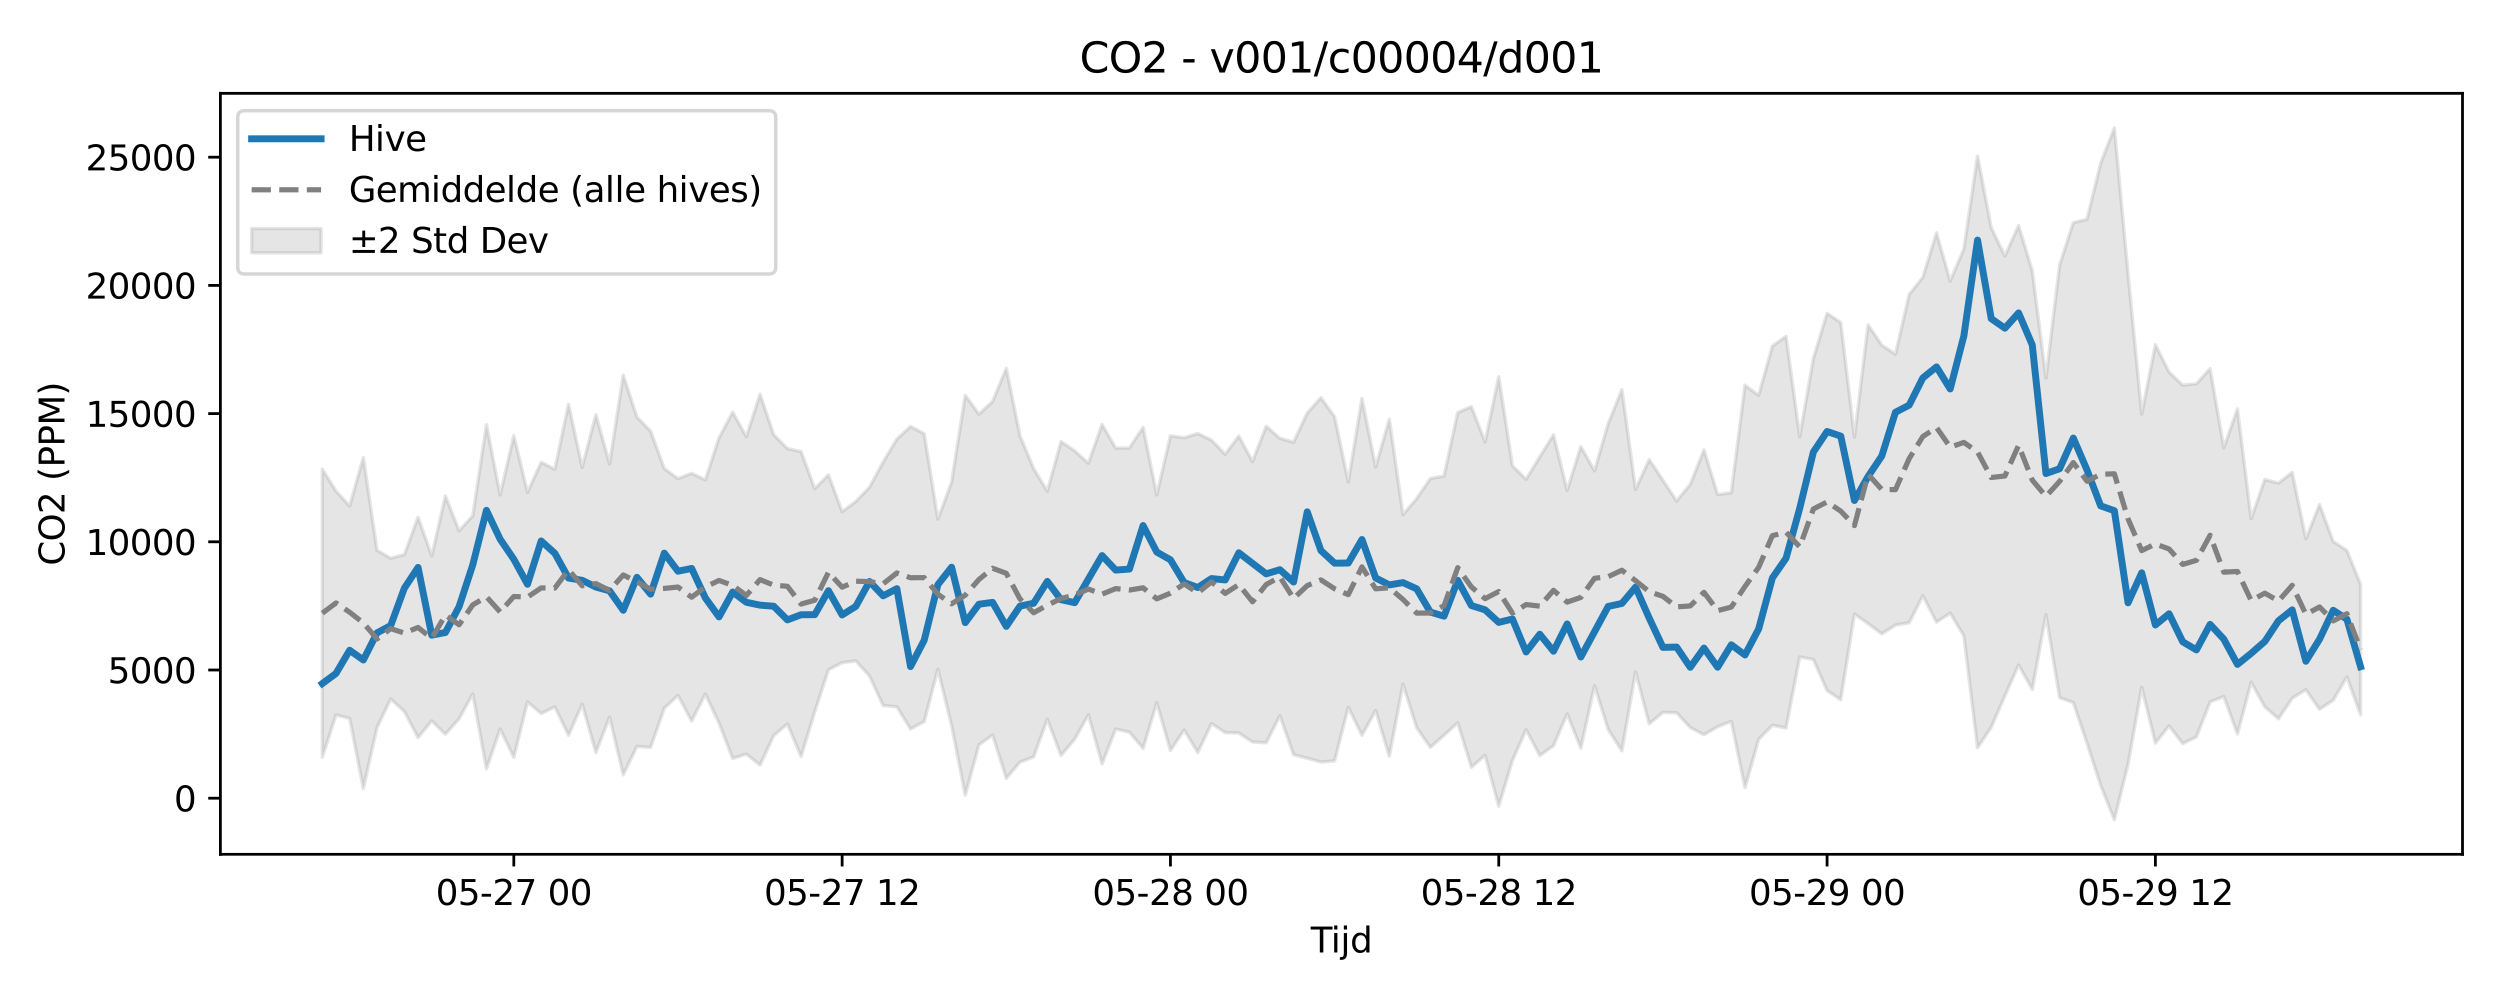 <?xml version="1.0" encoding="utf-8" standalone="no"?>
<!DOCTYPE svg PUBLIC "-//W3C//DTD SVG 1.1//EN"
  "http://www.w3.org/Graphics/SVG/1.1/DTD/svg11.dtd">
<svg xmlns:xlink="http://www.w3.org/1999/xlink" width="720pt" height="288pt" viewBox="0 0 720 288" xmlns="http://www.w3.org/2000/svg" version="1.1">
 <defs>
  <style type="text/css">*{stroke-linejoin: round; stroke-linecap: butt}</style>
 </defs>
 <g id="figure_1">
  <g id="patch_1">
   <path d="M 0 288 
L 720 288 
L 720 0 
L 0 0 
z
" style="fill: #ffffff"/>
  </g>
  <g id="axes_1">
   <g id="patch_2">
    <path d="M 63.47 246.04 
L 709.2 246.04 
L 709.2 26.88 
L 63.47 26.88 
z
" style="fill: #ffffff"/>
   </g>
   <g id="FillBetweenPolyCollection_1">
    <defs>
     <path id="m8af5fd85e2" d="M 92.821 -152.884 
L 92.821 -69.905 
L 96.761 -82.094 
L 100.701 -81.089 
L 104.641 -60.948 
L 108.58 -78.439 
L 112.52 -86.703 
L 116.46 -83.067 
L 120.4 -75.573 
L 124.34 -80.383 
L 128.279 -76.548 
L 132.219 -80.985 
L 136.159 -88.138 
L 140.099 -66.566 
L 144.039 -78.045 
L 147.978 -69.909 
L 151.918 -85.842 
L 155.858 -82.512 
L 159.798 -84.409 
L 163.737 -76.237 
L 167.677 -85.182 
L 171.617 -71.26 
L 175.557 -81.499 
L 179.497 -64.864 
L 183.436 -73.032 
L 187.376 -72.748 
L 191.316 -84.016 
L 195.256 -87.718 
L 199.195 -80.335 
L 203.135 -88.094 
L 207.075 -79.767 
L 211.015 -69.548 
L 214.955 -70.811 
L 218.894 -67.669 
L 222.834 -76.156 
L 226.774 -79.49 
L 230.714 -70.131 
L 234.653 -83.019 
L 238.593 -95.102 
L 242.533 -97.145 
L 246.473 -97.643 
L 250.413 -93.32 
L 254.352 -84.798 
L 258.292 -84.441 
L 262.232 -78.047 
L 266.172 -80.178 
L 270.111 -95.255 
L 274.051 -79.085 
L 277.991 -59.004 
L 281.931 -73.476 
L 285.871 -76.313 
L 289.81 -63.839 
L 293.75 -68.498 
L 297.69 -70.005 
L 301.63 -80.875 
L 305.57 -70.415 
L 309.509 -75.111 
L 313.449 -82.138 
L 317.389 -68.007 
L 321.329 -78.025 
L 325.268 -77.127 
L 329.208 -72.506 
L 333.148 -85.601 
L 337.088 -71.842 
L 341.028 -77.752 
L 344.967 -71.291 
L 348.907 -79.603 
L 352.847 -77.004 
L 356.787 -76.872 
L 360.726 -74.3 
L 364.666 -74.088 
L 368.606 -81.892 
L 372.546 -70.649 
L 376.486 -69.632 
L 380.425 -68.529 
L 384.365 -68.87 
L 388.305 -84.29 
L 392.245 -76.245 
L 396.184 -83.355 
L 400.124 -70.194 
L 404.064 -90.929 
L 408.004 -78.411 
L 411.944 -72.747 
L 415.883 -76.241 
L 419.823 -79.816 
L 423.763 -67.034 
L 427.703 -70.451 
L 431.642 -55.805 
L 435.582 -68.979 
L 439.522 -77.818 
L 443.462 -70.404 
L 447.402 -73.217 
L 451.341 -82.405 
L 455.281 -72.523 
L 459.221 -90.507 
L 463.161 -77.878 
L 467.1 -71.764 
L 471.04 -94.474 
L 474.98 -79.55 
L 478.92 -82.819 
L 482.86 -82.727 
L 486.799 -78.467 
L 490.739 -76.382 
L 494.679 -78.695 
L 498.619 -80.236 
L 502.559 -61.171 
L 506.498 -75.063 
L 510.438 -79.112 
L 514.378 -78.335 
L 518.318 -98.809 
L 522.257 -98.056 
L 526.197 -89.121 
L 530.137 -86.476 
L 534.077 -111.14 
L 538.017 -108.408 
L 541.956 -105.441 
L 545.896 -107.973 
L 549.836 -108.631 
L 553.776 -116.424 
L 557.715 -108.815 
L 561.655 -111.414 
L 565.595 -104.858 
L 569.535 -72.632 
L 573.475 -78.531 
L 577.414 -87.591 
L 581.354 -96.477 
L 585.294 -89.454 
L 589.234 -110.943 
L 593.173 -87.061 
L 597.113 -85.667 
L 601.053 -73.978 
L 604.993 -61.831 
L 608.933 -51.922 
L 612.872 -67.881 
L 616.812 -90.097 
L 620.752 -73.981 
L 624.692 -78.965 
L 628.631 -73.826 
L 632.571 -75.784 
L 636.511 -85.865 
L 640.451 -87.409 
L 644.391 -76.606 
L 648.33 -91.483 
L 652.27 -84.426 
L 656.21 -80.975 
L 660.15 -86.901 
L 664.09 -89.361 
L 668.029 -83.721 
L 671.969 -86.321 
L 675.909 -93.037 
L 679.849 -82.153 
L 679.849 -119.706 
L 679.849 -119.706 
L 675.909 -129.447 
L 671.969 -132.044 
L 668.029 -142.676 
L 664.09 -132.819 
L 660.15 -151.944 
L 656.21 -148.862 
L 652.27 -149.902 
L 648.33 -138.625 
L 644.391 -170.231 
L 640.451 -159.032 
L 636.511 -181.811 
L 632.571 -177.477 
L 628.631 -177.072 
L 624.692 -180.822 
L 620.752 -188.71 
L 616.812 -168.74 
L 612.872 -209.237 
L 608.933 -251.158 
L 604.993 -240.991 
L 601.053 -224.845 
L 597.113 -223.88 
L 593.173 -211.673 
L 589.234 -179.137 
L 585.294 -210.014 
L 581.354 -223.047 
L 577.414 -214.253 
L 573.475 -222.419 
L 569.535 -243.048 
L 565.595 -216.312 
L 561.655 -207.042 
L 557.715 -220.943 
L 553.776 -208.13 
L 549.836 -203.186 
L 545.896 -185.991 
L 541.956 -188.592 
L 538.017 -194.429 
L 534.077 -162.133 
L 530.137 -195.104 
L 526.197 -197.774 
L 522.257 -184.768 
L 518.318 -162.208 
L 514.378 -191.141 
L 510.438 -188.323 
L 506.498 -174.168 
L 502.559 -177.055 
L 498.619 -146.109 
L 494.679 -145.569 
L 490.739 -158.425 
L 486.799 -148.514 
L 482.86 -143.715 
L 478.92 -149.695 
L 474.98 -155.631 
L 471.04 -147.058 
L 467.1 -175.778 
L 463.161 -165.978 
L 459.221 -152.388 
L 455.281 -159.377 
L 451.341 -146.771 
L 447.402 -162.764 
L 443.462 -156.457 
L 439.522 -149.963 
L 435.582 -153.83 
L 431.642 -179.484 
L 427.703 -160.719 
L 423.763 -170.888 
L 419.823 -169.192 
L 415.883 -150.905 
L 411.944 -150.172 
L 408.004 -144.427 
L 404.064 -139.775 
L 400.124 -167.243 
L 396.184 -153.49 
L 392.245 -173.247 
L 388.305 -149.202 
L 384.365 -167.992 
L 380.425 -173.452 
L 376.486 -169.067 
L 372.546 -160.64 
L 368.606 -161.762 
L 364.666 -165.244 
L 360.726 -155.073 
L 356.787 -162.406 
L 352.847 -157.194 
L 348.907 -161.24 
L 344.967 -163.163 
L 341.028 -161.913 
L 337.088 -162.49 
L 333.148 -145.471 
L 329.208 -164.92 
L 325.268 -158.994 
L 321.329 -158.94 
L 317.389 -165.769 
L 313.449 -154.568 
L 309.509 -158.166 
L 305.57 -160.827 
L 301.63 -146.539 
L 297.69 -153.052 
L 293.75 -162.517 
L 289.81 -181.926 
L 285.871 -172.377 
L 281.931 -168.727 
L 277.991 -174.171 
L 274.051 -149.116 
L 270.111 -138.484 
L 266.172 -163.105 
L 262.232 -165.185 
L 258.292 -161.533 
L 254.352 -154.943 
L 250.413 -147.656 
L 246.473 -143.584 
L 242.533 -140.645 
L 238.593 -151.256 
L 234.653 -147.256 
L 230.714 -157.934 
L 226.774 -158.803 
L 222.834 -162.777 
L 218.894 -174.48 
L 214.955 -162.224 
L 211.015 -169.277 
L 207.075 -161.894 
L 203.135 -149.797 
L 199.195 -151.683 
L 195.256 -150.158 
L 191.316 -153.062 
L 187.376 -163.827 
L 183.436 -167.878 
L 179.497 -179.962 
L 175.557 -154.391 
L 171.617 -168.578 
L 167.677 -153.398 
L 163.737 -171.591 
L 159.798 -152.872 
L 155.858 -154.857 
L 151.918 -146.232 
L 147.978 -162.517 
L 144.039 -145.472 
L 140.099 -165.692 
L 136.159 -139.454 
L 132.219 -135.153 
L 128.279 -145.147 
L 124.34 -127.916 
L 120.4 -139.016 
L 116.46 -128.284 
L 112.52 -127.22 
L 108.58 -129.511 
L 104.641 -156.258 
L 100.701 -142.266 
L 96.761 -146.599 
L 92.821 -152.884 
z
" style="stroke: #808080; stroke-opacity: 0.2"/>
    </defs>
    <g clip-path="url(#pb113cd2bdd)">
     <use xlink:href="#m8af5fd85e2" x="0" y="288" style="fill: #808080; fill-opacity: 0.2; stroke: #808080; stroke-opacity: 0.2"/>
    </g>
   </g>
   <g id="matplotlib.axis_1">
    <g id="xtick_1">
     <g id="line2d_1">
      <defs>
       <path id="m37cb8d91aa" d="M 0 0 
L 0 3.5 
" style="stroke: #000000; stroke-width: 0.8"/>
      </defs>
      <g>
       <use xlink:href="#m37cb8d91aa" x="147.978" y="246.04" style="stroke: #000000; stroke-width: 0.8"/>
      </g>
     </g>
     <g id="text_1">
      <!-- 05-27 00 -->
      <g transform="translate(125.498 260.638) scale(0.1 -0.1)">
       <defs>
        <path id="DejaVuSans-30" d="M 2034 4250 
Q 1547 4250 1301 3770 
Q 1056 3291 1056 2328 
Q 1056 1369 1301 889 
Q 1547 409 2034 409 
Q 2525 409 2770 889 
Q 3016 1369 3016 2328 
Q 3016 3291 2770 3770 
Q 2525 4250 2034 4250 
z
M 2034 4750 
Q 2819 4750 3233 4129 
Q 3647 3509 3647 2328 
Q 3647 1150 3233 529 
Q 2819 -91 2034 -91 
Q 1250 -91 836 529 
Q 422 1150 422 2328 
Q 422 3509 836 4129 
Q 1250 4750 2034 4750 
z
" transform="scale(0.016)"/>
        <path id="DejaVuSans-35" d="M 691 4666 
L 3169 4666 
L 3169 4134 
L 1269 4134 
L 1269 2991 
Q 1406 3038 1543 3061 
Q 1681 3084 1819 3084 
Q 2600 3084 3056 2656 
Q 3513 2228 3513 1497 
Q 3513 744 3044 326 
Q 2575 -91 1722 -91 
Q 1428 -91 1123 -41 
Q 819 9 494 109 
L 494 744 
Q 775 591 1075 516 
Q 1375 441 1709 441 
Q 2250 441 2565 725 
Q 2881 1009 2881 1497 
Q 2881 1984 2565 2268 
Q 2250 2553 1709 2553 
Q 1456 2553 1204 2497 
Q 953 2441 691 2322 
L 691 4666 
z
" transform="scale(0.016)"/>
        <path id="DejaVuSans-2d" d="M 313 2009 
L 1997 2009 
L 1997 1497 
L 313 1497 
L 313 2009 
z
" transform="scale(0.016)"/>
        <path id="DejaVuSans-32" d="M 1228 531 
L 3431 531 
L 3431 0 
L 469 0 
L 469 531 
Q 828 903 1448 1529 
Q 2069 2156 2228 2338 
Q 2531 2678 2651 2914 
Q 2772 3150 2772 3378 
Q 2772 3750 2511 3984 
Q 2250 4219 1831 4219 
Q 1534 4219 1204 4116 
Q 875 4013 500 3803 
L 500 4441 
Q 881 4594 1212 4672 
Q 1544 4750 1819 4750 
Q 2544 4750 2975 4387 
Q 3406 4025 3406 3419 
Q 3406 3131 3298 2873 
Q 3191 2616 2906 2266 
Q 2828 2175 2409 1742 
Q 1991 1309 1228 531 
z
" transform="scale(0.016)"/>
        <path id="DejaVuSans-37" d="M 525 4666 
L 3525 4666 
L 3525 4397 
L 1831 0 
L 1172 0 
L 2766 4134 
L 525 4134 
L 525 4666 
z
" transform="scale(0.016)"/>
        <path id="DejaVuSans-20" transform="scale(0.016)"/>
       </defs>
       <use xlink:href="#DejaVuSans-30"/>
       <use xlink:href="#DejaVuSans-35" transform="translate(63.623 0)"/>
       <use xlink:href="#DejaVuSans-2d" transform="translate(127.246 0)"/>
       <use xlink:href="#DejaVuSans-32" transform="translate(163.33 0)"/>
       <use xlink:href="#DejaVuSans-37" transform="translate(226.953 0)"/>
       <use xlink:href="#DejaVuSans-20" transform="translate(290.576 0)"/>
       <use xlink:href="#DejaVuSans-30" transform="translate(322.363 0)"/>
       <use xlink:href="#DejaVuSans-30" transform="translate(385.986 0)"/>
      </g>
     </g>
    </g>
    <g id="xtick_2">
     <g id="line2d_2">
      <g>
       <use xlink:href="#m37cb8d91aa" x="242.533" y="246.04" style="stroke: #000000; stroke-width: 0.8"/>
      </g>
     </g>
     <g id="text_2">
      <!-- 05-27 12 -->
      <g transform="translate(220.053 260.638) scale(0.1 -0.1)">
       <defs>
        <path id="DejaVuSans-31" d="M 794 531 
L 1825 531 
L 1825 4091 
L 703 3866 
L 703 4441 
L 1819 4666 
L 2450 4666 
L 2450 531 
L 3481 531 
L 3481 0 
L 794 0 
L 794 531 
z
" transform="scale(0.016)"/>
       </defs>
       <use xlink:href="#DejaVuSans-30"/>
       <use xlink:href="#DejaVuSans-35" transform="translate(63.623 0)"/>
       <use xlink:href="#DejaVuSans-2d" transform="translate(127.246 0)"/>
       <use xlink:href="#DejaVuSans-32" transform="translate(163.33 0)"/>
       <use xlink:href="#DejaVuSans-37" transform="translate(226.953 0)"/>
       <use xlink:href="#DejaVuSans-20" transform="translate(290.576 0)"/>
       <use xlink:href="#DejaVuSans-31" transform="translate(322.363 0)"/>
       <use xlink:href="#DejaVuSans-32" transform="translate(385.986 0)"/>
      </g>
     </g>
    </g>
    <g id="xtick_3">
     <g id="line2d_3">
      <g>
       <use xlink:href="#m37cb8d91aa" x="337.088" y="246.04" style="stroke: #000000; stroke-width: 0.8"/>
      </g>
     </g>
     <g id="text_3">
      <!-- 05-28 00 -->
      <g transform="translate(314.607 260.638) scale(0.1 -0.1)">
       <defs>
        <path id="DejaVuSans-38" d="M 2034 2216 
Q 1584 2216 1326 1975 
Q 1069 1734 1069 1313 
Q 1069 891 1326 650 
Q 1584 409 2034 409 
Q 2484 409 2743 651 
Q 3003 894 3003 1313 
Q 3003 1734 2745 1975 
Q 2488 2216 2034 2216 
z
M 1403 2484 
Q 997 2584 770 2862 
Q 544 3141 544 3541 
Q 544 4100 942 4425 
Q 1341 4750 2034 4750 
Q 2731 4750 3128 4425 
Q 3525 4100 3525 3541 
Q 3525 3141 3298 2862 
Q 3072 2584 2669 2484 
Q 3125 2378 3379 2068 
Q 3634 1759 3634 1313 
Q 3634 634 3220 271 
Q 2806 -91 2034 -91 
Q 1263 -91 848 271 
Q 434 634 434 1313 
Q 434 1759 690 2068 
Q 947 2378 1403 2484 
z
M 1172 3481 
Q 1172 3119 1398 2916 
Q 1625 2713 2034 2713 
Q 2441 2713 2670 2916 
Q 2900 3119 2900 3481 
Q 2900 3844 2670 4047 
Q 2441 4250 2034 4250 
Q 1625 4250 1398 4047 
Q 1172 3844 1172 3481 
z
" transform="scale(0.016)"/>
       </defs>
       <use xlink:href="#DejaVuSans-30"/>
       <use xlink:href="#DejaVuSans-35" transform="translate(63.623 0)"/>
       <use xlink:href="#DejaVuSans-2d" transform="translate(127.246 0)"/>
       <use xlink:href="#DejaVuSans-32" transform="translate(163.33 0)"/>
       <use xlink:href="#DejaVuSans-38" transform="translate(226.953 0)"/>
       <use xlink:href="#DejaVuSans-20" transform="translate(290.576 0)"/>
       <use xlink:href="#DejaVuSans-30" transform="translate(322.363 0)"/>
       <use xlink:href="#DejaVuSans-30" transform="translate(385.986 0)"/>
      </g>
     </g>
    </g>
    <g id="xtick_4">
     <g id="line2d_4">
      <g>
       <use xlink:href="#m37cb8d91aa" x="431.642" y="246.04" style="stroke: #000000; stroke-width: 0.8"/>
      </g>
     </g>
     <g id="text_4">
      <!-- 05-28 12 -->
      <g transform="translate(409.162 260.638) scale(0.1 -0.1)">
       <use xlink:href="#DejaVuSans-30"/>
       <use xlink:href="#DejaVuSans-35" transform="translate(63.623 0)"/>
       <use xlink:href="#DejaVuSans-2d" transform="translate(127.246 0)"/>
       <use xlink:href="#DejaVuSans-32" transform="translate(163.33 0)"/>
       <use xlink:href="#DejaVuSans-38" transform="translate(226.953 0)"/>
       <use xlink:href="#DejaVuSans-20" transform="translate(290.576 0)"/>
       <use xlink:href="#DejaVuSans-31" transform="translate(322.363 0)"/>
       <use xlink:href="#DejaVuSans-32" transform="translate(385.986 0)"/>
      </g>
     </g>
    </g>
    <g id="xtick_5">
     <g id="line2d_5">
      <g>
       <use xlink:href="#m37cb8d91aa" x="526.197" y="246.04" style="stroke: #000000; stroke-width: 0.8"/>
      </g>
     </g>
     <g id="text_5">
      <!-- 05-29 00 -->
      <g transform="translate(503.717 260.638) scale(0.1 -0.1)">
       <defs>
        <path id="DejaVuSans-39" d="M 703 97 
L 703 672 
Q 941 559 1184 500 
Q 1428 441 1663 441 
Q 2288 441 2617 861 
Q 2947 1281 2994 2138 
Q 2813 1869 2534 1725 
Q 2256 1581 1919 1581 
Q 1219 1581 811 2004 
Q 403 2428 403 3163 
Q 403 3881 828 4315 
Q 1253 4750 1959 4750 
Q 2769 4750 3195 4129 
Q 3622 3509 3622 2328 
Q 3622 1225 3098 567 
Q 2575 -91 1691 -91 
Q 1453 -91 1209 -44 
Q 966 3 703 97 
z
M 1959 2075 
Q 2384 2075 2632 2365 
Q 2881 2656 2881 3163 
Q 2881 3666 2632 3958 
Q 2384 4250 1959 4250 
Q 1534 4250 1286 3958 
Q 1038 3666 1038 3163 
Q 1038 2656 1286 2365 
Q 1534 2075 1959 2075 
z
" transform="scale(0.016)"/>
       </defs>
       <use xlink:href="#DejaVuSans-30"/>
       <use xlink:href="#DejaVuSans-35" transform="translate(63.623 0)"/>
       <use xlink:href="#DejaVuSans-2d" transform="translate(127.246 0)"/>
       <use xlink:href="#DejaVuSans-32" transform="translate(163.33 0)"/>
       <use xlink:href="#DejaVuSans-39" transform="translate(226.953 0)"/>
       <use xlink:href="#DejaVuSans-20" transform="translate(290.576 0)"/>
       <use xlink:href="#DejaVuSans-30" transform="translate(322.363 0)"/>
       <use xlink:href="#DejaVuSans-30" transform="translate(385.986 0)"/>
      </g>
     </g>
    </g>
    <g id="xtick_6">
     <g id="line2d_6">
      <g>
       <use xlink:href="#m37cb8d91aa" x="620.752" y="246.04" style="stroke: #000000; stroke-width: 0.8"/>
      </g>
     </g>
     <g id="text_6">
      <!-- 05-29 12 -->
      <g transform="translate(598.271 260.638) scale(0.1 -0.1)">
       <use xlink:href="#DejaVuSans-30"/>
       <use xlink:href="#DejaVuSans-35" transform="translate(63.623 0)"/>
       <use xlink:href="#DejaVuSans-2d" transform="translate(127.246 0)"/>
       <use xlink:href="#DejaVuSans-32" transform="translate(163.33 0)"/>
       <use xlink:href="#DejaVuSans-39" transform="translate(226.953 0)"/>
       <use xlink:href="#DejaVuSans-20" transform="translate(290.576 0)"/>
       <use xlink:href="#DejaVuSans-31" transform="translate(322.363 0)"/>
       <use xlink:href="#DejaVuSans-32" transform="translate(385.986 0)"/>
      </g>
     </g>
    </g>
    <g id="text_7">
     <!-- Tijd -->
     <g transform="translate(377.485 274.317) scale(0.1 -0.1)">
      <defs>
       <path id="DejaVuSans-54" d="M -19 4666 
L 3928 4666 
L 3928 4134 
L 2272 4134 
L 2272 0 
L 1638 0 
L 1638 4134 
L -19 4134 
L -19 4666 
z
" transform="scale(0.016)"/>
       <path id="DejaVuSans-69" d="M 603 3500 
L 1178 3500 
L 1178 0 
L 603 0 
L 603 3500 
z
M 603 4863 
L 1178 4863 
L 1178 4134 
L 603 4134 
L 603 4863 
z
" transform="scale(0.016)"/>
       <path id="DejaVuSans-6a" d="M 603 3500 
L 1178 3500 
L 1178 -63 
Q 1178 -731 923 -1031 
Q 669 -1331 103 -1331 
L -116 -1331 
L -116 -844 
L 38 -844 
Q 366 -844 484 -692 
Q 603 -541 603 -63 
L 603 3500 
z
M 603 4863 
L 1178 4863 
L 1178 4134 
L 603 4134 
L 603 4863 
z
" transform="scale(0.016)"/>
       <path id="DejaVuSans-64" d="M 2906 2969 
L 2906 4863 
L 3481 4863 
L 3481 0 
L 2906 0 
L 2906 525 
Q 2725 213 2448 61 
Q 2172 -91 1784 -91 
Q 1150 -91 751 415 
Q 353 922 353 1747 
Q 353 2572 751 3078 
Q 1150 3584 1784 3584 
Q 2172 3584 2448 3432 
Q 2725 3281 2906 2969 
z
M 947 1747 
Q 947 1113 1208 752 
Q 1469 391 1925 391 
Q 2381 391 2643 752 
Q 2906 1113 2906 1747 
Q 2906 2381 2643 2742 
Q 2381 3103 1925 3103 
Q 1469 3103 1208 2742 
Q 947 2381 947 1747 
z
" transform="scale(0.016)"/>
      </defs>
      <use xlink:href="#DejaVuSans-54"/>
      <use xlink:href="#DejaVuSans-69" transform="translate(57.959 0)"/>
      <use xlink:href="#DejaVuSans-6a" transform="translate(85.742 0)"/>
      <use xlink:href="#DejaVuSans-64" transform="translate(113.525 0)"/>
     </g>
    </g>
   </g>
   <g id="matplotlib.axis_2">
    <g id="ytick_1">
     <g id="line2d_7">
      <defs>
       <path id="m381cc5cb41" d="M 0 0 
L -3.5 0 
" style="stroke: #000000; stroke-width: 0.8"/>
      </defs>
      <g>
       <use xlink:href="#m381cc5cb41" x="63.47" y="229.886" style="stroke: #000000; stroke-width: 0.8"/>
      </g>
     </g>
     <g id="text_8">
      <!-- 0 -->
      <g transform="translate(50.108 233.685) scale(0.1 -0.1)">
       <use xlink:href="#DejaVuSans-30"/>
      </g>
     </g>
    </g>
    <g id="ytick_2">
     <g id="line2d_8">
      <g>
       <use xlink:href="#m381cc5cb41" x="63.47" y="192.964" style="stroke: #000000; stroke-width: 0.8"/>
      </g>
     </g>
     <g id="text_9">
      <!-- 5000 -->
      <g transform="translate(31.02 196.763) scale(0.1 -0.1)">
       <use xlink:href="#DejaVuSans-35"/>
       <use xlink:href="#DejaVuSans-30" transform="translate(63.623 0)"/>
       <use xlink:href="#DejaVuSans-30" transform="translate(127.246 0)"/>
       <use xlink:href="#DejaVuSans-30" transform="translate(190.869 0)"/>
      </g>
     </g>
    </g>
    <g id="ytick_3">
     <g id="line2d_9">
      <g>
       <use xlink:href="#m381cc5cb41" x="63.47" y="156.042" style="stroke: #000000; stroke-width: 0.8"/>
      </g>
     </g>
     <g id="text_10">
      <!-- 10000 -->
      <g transform="translate(24.657 159.841) scale(0.1 -0.1)">
       <use xlink:href="#DejaVuSans-31"/>
       <use xlink:href="#DejaVuSans-30" transform="translate(63.623 0)"/>
       <use xlink:href="#DejaVuSans-30" transform="translate(127.246 0)"/>
       <use xlink:href="#DejaVuSans-30" transform="translate(190.869 0)"/>
       <use xlink:href="#DejaVuSans-30" transform="translate(254.492 0)"/>
      </g>
     </g>
    </g>
    <g id="ytick_4">
     <g id="line2d_10">
      <g>
       <use xlink:href="#m381cc5cb41" x="63.47" y="119.12" style="stroke: #000000; stroke-width: 0.8"/>
      </g>
     </g>
     <g id="text_11">
      <!-- 15000 -->
      <g transform="translate(24.657 122.92) scale(0.1 -0.1)">
       <use xlink:href="#DejaVuSans-31"/>
       <use xlink:href="#DejaVuSans-35" transform="translate(63.623 0)"/>
       <use xlink:href="#DejaVuSans-30" transform="translate(127.246 0)"/>
       <use xlink:href="#DejaVuSans-30" transform="translate(190.869 0)"/>
       <use xlink:href="#DejaVuSans-30" transform="translate(254.492 0)"/>
      </g>
     </g>
    </g>
    <g id="ytick_5">
     <g id="line2d_11">
      <g>
       <use xlink:href="#m381cc5cb41" x="63.47" y="82.198" style="stroke: #000000; stroke-width: 0.8"/>
      </g>
     </g>
     <g id="text_12">
      <!-- 20000 -->
      <g transform="translate(24.657 85.998) scale(0.1 -0.1)">
       <use xlink:href="#DejaVuSans-32"/>
       <use xlink:href="#DejaVuSans-30" transform="translate(63.623 0)"/>
       <use xlink:href="#DejaVuSans-30" transform="translate(127.246 0)"/>
       <use xlink:href="#DejaVuSans-30" transform="translate(190.869 0)"/>
       <use xlink:href="#DejaVuSans-30" transform="translate(254.492 0)"/>
      </g>
     </g>
    </g>
    <g id="ytick_6">
     <g id="line2d_12">
      <g>
       <use xlink:href="#m381cc5cb41" x="63.47" y="45.277" style="stroke: #000000; stroke-width: 0.8"/>
      </g>
     </g>
     <g id="text_13">
      <!-- 25000 -->
      <g transform="translate(24.657 49.076) scale(0.1 -0.1)">
       <use xlink:href="#DejaVuSans-32"/>
       <use xlink:href="#DejaVuSans-35" transform="translate(63.623 0)"/>
       <use xlink:href="#DejaVuSans-30" transform="translate(127.246 0)"/>
       <use xlink:href="#DejaVuSans-30" transform="translate(190.869 0)"/>
       <use xlink:href="#DejaVuSans-30" transform="translate(254.492 0)"/>
      </g>
     </g>
    </g>
    <g id="text_14">
     <!-- CO2 (PPM) -->
     <g transform="translate(18.578 162.903) rotate(-90) scale(0.1 -0.1)">
      <defs>
       <path id="DejaVuSans-43" d="M 4122 4306 
L 4122 3641 
Q 3803 3938 3442 4084 
Q 3081 4231 2675 4231 
Q 1875 4231 1450 3742 
Q 1025 3253 1025 2328 
Q 1025 1406 1450 917 
Q 1875 428 2675 428 
Q 3081 428 3442 575 
Q 3803 722 4122 1019 
L 4122 359 
Q 3791 134 3420 21 
Q 3050 -91 2638 -91 
Q 1578 -91 968 557 
Q 359 1206 359 2328 
Q 359 3453 968 4101 
Q 1578 4750 2638 4750 
Q 3056 4750 3426 4639 
Q 3797 4528 4122 4306 
z
" transform="scale(0.016)"/>
       <path id="DejaVuSans-4f" d="M 2522 4238 
Q 1834 4238 1429 3725 
Q 1025 3213 1025 2328 
Q 1025 1447 1429 934 
Q 1834 422 2522 422 
Q 3209 422 3611 934 
Q 4013 1447 4013 2328 
Q 4013 3213 3611 3725 
Q 3209 4238 2522 4238 
z
M 2522 4750 
Q 3503 4750 4090 4092 
Q 4678 3434 4678 2328 
Q 4678 1225 4090 567 
Q 3503 -91 2522 -91 
Q 1538 -91 948 565 
Q 359 1222 359 2328 
Q 359 3434 948 4092 
Q 1538 4750 2522 4750 
z
" transform="scale(0.016)"/>
       <path id="DejaVuSans-28" d="M 1984 4856 
Q 1566 4138 1362 3434 
Q 1159 2731 1159 2009 
Q 1159 1288 1364 580 
Q 1569 -128 1984 -844 
L 1484 -844 
Q 1016 -109 783 600 
Q 550 1309 550 2009 
Q 550 2706 781 3412 
Q 1013 4119 1484 4856 
L 1984 4856 
z
" transform="scale(0.016)"/>
       <path id="DejaVuSans-50" d="M 1259 4147 
L 1259 2394 
L 2053 2394 
Q 2494 2394 2734 2622 
Q 2975 2850 2975 3272 
Q 2975 3691 2734 3919 
Q 2494 4147 2053 4147 
L 1259 4147 
z
M 628 4666 
L 2053 4666 
Q 2838 4666 3239 4311 
Q 3641 3956 3641 3272 
Q 3641 2581 3239 2228 
Q 2838 1875 2053 1875 
L 1259 1875 
L 1259 0 
L 628 0 
L 628 4666 
z
" transform="scale(0.016)"/>
       <path id="DejaVuSans-4d" d="M 628 4666 
L 1569 4666 
L 2759 1491 
L 3956 4666 
L 4897 4666 
L 4897 0 
L 4281 0 
L 4281 4097 
L 3078 897 
L 2444 897 
L 1241 4097 
L 1241 0 
L 628 0 
L 628 4666 
z
" transform="scale(0.016)"/>
       <path id="DejaVuSans-29" d="M 513 4856 
L 1013 4856 
Q 1481 4119 1714 3412 
Q 1947 2706 1947 2009 
Q 1947 1309 1714 600 
Q 1481 -109 1013 -844 
L 513 -844 
Q 928 -128 1133 580 
Q 1338 1288 1338 2009 
Q 1338 2731 1133 3434 
Q 928 4138 513 4856 
z
" transform="scale(0.016)"/>
      </defs>
      <use xlink:href="#DejaVuSans-43"/>
      <use xlink:href="#DejaVuSans-4f" transform="translate(69.824 0)"/>
      <use xlink:href="#DejaVuSans-32" transform="translate(148.535 0)"/>
      <use xlink:href="#DejaVuSans-20" transform="translate(212.158 0)"/>
      <use xlink:href="#DejaVuSans-28" transform="translate(243.945 0)"/>
      <use xlink:href="#DejaVuSans-50" transform="translate(282.959 0)"/>
      <use xlink:href="#DejaVuSans-50" transform="translate(343.262 0)"/>
      <use xlink:href="#DejaVuSans-4d" transform="translate(403.564 0)"/>
      <use xlink:href="#DejaVuSans-29" transform="translate(489.844 0)"/>
     </g>
    </g>
   </g>
   <g id="line2d_13">
    <path d="M 92.821 196.87 
L 96.761 193.953 
L 100.701 187.273 
L 104.641 190.074 
L 108.58 182.271 
L 112.52 180.157 
L 116.46 169.383 
L 120.4 163.426 
L 124.34 182.933 
L 128.279 182.156 
L 132.219 174.715 
L 136.159 162.676 
L 140.099 146.981 
L 144.039 155.279 
L 147.978 161.073 
L 151.918 168.268 
L 155.858 155.806 
L 159.798 159.353 
L 163.737 166.484 
L 167.677 167.136 
L 171.617 169.071 
L 175.557 170.161 
L 179.497 175.758 
L 183.436 166.267 
L 187.376 171.111 
L 191.316 159.306 
L 195.256 164.505 
L 199.195 163.714 
L 203.135 172.202 
L 207.075 177.664 
L 211.015 170.513 
L 214.955 173.464 
L 218.894 174.281 
L 222.834 174.597 
L 226.774 178.525 
L 230.714 177.048 
L 234.653 177.021 
L 238.593 170.124 
L 242.533 177.107 
L 246.473 174.641 
L 250.413 167.476 
L 254.352 171.594 
L 258.292 169.538 
L 262.232 191.979 
L 266.172 184.383 
L 270.111 168.367 
L 274.051 163.362 
L 277.991 179.313 
L 281.931 174.013 
L 285.871 173.486 
L 289.81 180.396 
L 293.75 174.577 
L 297.69 173.733 
L 301.63 167.451 
L 305.57 172.714 
L 309.509 173.565 
L 317.389 160.003 
L 321.329 164.192 
L 325.268 163.889 
L 329.208 151.36 
L 333.148 158.986 
L 337.088 161.228 
L 341.028 167.764 
L 344.967 169.211 
L 348.907 166.626 
L 352.847 167.025 
L 356.787 159.208 
L 364.666 165.268 
L 368.606 164.074 
L 372.546 167.623 
L 376.486 147.405 
L 380.425 158.553 
L 384.365 162.191 
L 388.305 162.159 
L 392.245 155.38 
L 396.184 166.442 
L 400.124 168.448 
L 404.064 167.793 
L 408.004 169.59 
L 411.944 176.28 
L 415.883 177.46 
L 419.823 167.152 
L 423.763 174.4 
L 427.703 175.638 
L 431.642 179.246 
L 435.582 178.271 
L 439.522 187.77 
L 443.462 182.663 
L 447.402 187.546 
L 451.341 179.699 
L 455.281 189.22 
L 463.161 174.648 
L 467.1 173.797 
L 471.04 169.093 
L 474.98 178.02 
L 478.92 186.446 
L 482.86 186.357 
L 486.799 192.179 
L 490.739 186.645 
L 494.679 192.157 
L 498.619 185.705 
L 502.559 188.629 
L 506.498 181.122 
L 510.438 166.464 
L 514.378 160.761 
L 518.318 146.396 
L 522.257 130.17 
L 526.197 124.27 
L 530.137 125.606 
L 534.077 144.139 
L 538.017 137.212 
L 541.956 131.319 
L 545.896 118.736 
L 549.836 116.683 
L 553.776 108.834 
L 557.715 105.671 
L 561.655 112.014 
L 565.595 96.736 
L 569.535 69.15 
L 573.475 91.776 
L 577.414 94.516 
L 581.354 90.122 
L 585.294 99.347 
L 589.234 136.378 
L 593.173 134.984 
L 597.113 126.165 
L 601.053 135.341 
L 604.993 145.689 
L 608.933 147.081 
L 612.872 173.612 
L 616.812 164.973 
L 620.752 179.987 
L 624.692 176.77 
L 628.631 184.841 
L 632.571 187.171 
L 636.511 179.83 
L 640.451 184.066 
L 644.391 191.344 
L 648.33 188.171 
L 652.27 184.73 
L 656.21 178.779 
L 660.15 175.645 
L 664.09 190.442 
L 668.029 184.088 
L 671.969 175.766 
L 675.909 178.343 
L 679.849 192.019 
L 679.849 192.019 
" clip-path="url(#pb113cd2bdd)" style="fill: none; stroke: #1f77b4; stroke-width: 2; stroke-linecap: square"/>
   </g>
   <g id="line2d_14">
    <path d="M 92.821 176.605 
L 96.761 173.654 
L 100.701 176.323 
L 104.641 179.397 
L 108.58 184.025 
L 112.52 181.039 
L 116.46 182.325 
L 120.4 180.705 
L 124.34 183.851 
L 128.279 177.152 
L 132.219 179.931 
L 136.159 174.204 
L 140.099 171.871 
L 144.039 176.242 
L 147.978 171.787 
L 151.918 171.963 
L 155.858 169.316 
L 159.798 169.36 
L 163.737 164.086 
L 167.677 168.71 
L 171.617 168.081 
L 175.557 170.055 
L 179.497 165.587 
L 183.436 167.545 
L 187.376 169.712 
L 191.316 169.461 
L 195.256 169.062 
L 199.195 171.991 
L 203.135 169.054 
L 207.075 167.17 
L 211.015 168.587 
L 214.955 171.483 
L 218.894 166.925 
L 222.834 168.534 
L 226.774 168.854 
L 230.714 173.968 
L 234.653 172.862 
L 238.593 164.821 
L 242.533 169.105 
L 246.473 167.386 
L 250.413 167.512 
L 254.352 168.13 
L 258.292 165.013 
L 262.232 166.384 
L 266.172 166.358 
L 270.111 171.13 
L 274.051 173.9 
L 277.991 171.413 
L 281.931 166.899 
L 285.871 163.655 
L 289.81 165.117 
L 293.75 172.492 
L 297.69 176.472 
L 301.63 174.293 
L 305.57 172.379 
L 309.509 171.361 
L 313.449 169.647 
L 317.389 171.112 
L 321.329 169.517 
L 325.268 169.939 
L 329.208 169.287 
L 333.148 172.464 
L 337.088 170.834 
L 341.028 168.167 
L 344.967 170.773 
L 348.907 167.579 
L 352.847 170.901 
L 356.787 168.361 
L 360.726 173.314 
L 364.666 168.334 
L 368.606 166.173 
L 372.546 172.356 
L 376.486 168.651 
L 380.425 167.009 
L 384.365 169.569 
L 388.305 171.254 
L 392.245 163.254 
L 396.184 169.577 
L 400.124 169.282 
L 404.064 172.648 
L 408.004 176.581 
L 411.944 176.54 
L 415.883 174.427 
L 419.823 163.496 
L 423.763 169.039 
L 427.703 172.415 
L 431.642 170.355 
L 435.582 176.595 
L 439.522 174.109 
L 443.462 174.57 
L 447.402 170.01 
L 451.341 173.412 
L 455.281 172.05 
L 459.221 166.552 
L 463.161 166.072 
L 467.1 164.229 
L 471.04 167.234 
L 474.98 170.41 
L 478.92 171.743 
L 482.86 174.779 
L 486.799 174.509 
L 490.739 170.596 
L 494.679 175.868 
L 498.619 174.828 
L 502.559 168.887 
L 506.498 163.385 
L 510.438 154.282 
L 514.378 153.262 
L 518.318 157.491 
L 522.257 146.588 
L 526.197 144.552 
L 530.137 147.21 
L 534.077 151.364 
L 538.017 136.582 
L 541.956 140.983 
L 545.896 141.018 
L 549.836 132.091 
L 553.776 125.723 
L 557.715 123.121 
L 561.655 128.772 
L 565.595 127.415 
L 569.535 130.16 
L 573.475 137.525 
L 577.414 137.078 
L 581.354 128.238 
L 585.294 138.266 
L 589.234 142.96 
L 593.173 138.633 
L 597.113 133.226 
L 601.053 138.589 
L 604.993 136.589 
L 608.933 136.46 
L 612.872 149.441 
L 616.812 158.581 
L 620.752 156.655 
L 624.692 158.107 
L 628.631 162.551 
L 632.571 161.369 
L 636.511 154.162 
L 640.451 164.78 
L 644.391 164.582 
L 648.33 172.946 
L 652.27 170.836 
L 656.21 173.081 
L 660.15 168.577 
L 664.09 176.91 
L 668.029 174.802 
L 671.969 178.818 
L 675.909 176.758 
L 679.849 187.07 
L 679.849 187.07 
" clip-path="url(#pb113cd2bdd)" style="fill: none; stroke-dasharray: 5.55,2.4; stroke-dashoffset: 0; stroke: #808080; stroke-width: 1.5"/>
   </g>
   <g id="patch_3">
    <path d="M 63.47 246.04 
L 63.47 26.88 
" style="fill: none; stroke: #000000; stroke-width: 0.8; stroke-linejoin: miter; stroke-linecap: square"/>
   </g>
   <g id="patch_4">
    <path d="M 709.2 246.04 
L 709.2 26.88 
" style="fill: none; stroke: #000000; stroke-width: 0.8; stroke-linejoin: miter; stroke-linecap: square"/>
   </g>
   <g id="patch_5">
    <path d="M 63.47 246.04 
L 709.2 246.04 
" style="fill: none; stroke: #000000; stroke-width: 0.8; stroke-linejoin: miter; stroke-linecap: square"/>
   </g>
   <g id="patch_6">
    <path d="M 63.47 26.88 
L 709.2 26.88 
" style="fill: none; stroke: #000000; stroke-width: 0.8; stroke-linejoin: miter; stroke-linecap: square"/>
   </g>
   <g id="text_15">
    <!-- CO2 - v001/c00004/d001 -->
    <g transform="translate(310.932 20.88) scale(0.12 -0.12)">
     <defs>
      <path id="DejaVuSans-76" d="M 191 3500 
L 800 3500 
L 1894 563 
L 2988 3500 
L 3597 3500 
L 2284 0 
L 1503 0 
L 191 3500 
z
" transform="scale(0.016)"/>
      <path id="DejaVuSans-2f" d="M 1625 4666 
L 2156 4666 
L 531 -594 
L 0 -594 
L 1625 4666 
z
" transform="scale(0.016)"/>
      <path id="DejaVuSans-63" d="M 3122 3366 
L 3122 2828 
Q 2878 2963 2633 3030 
Q 2388 3097 2138 3097 
Q 1578 3097 1268 2742 
Q 959 2388 959 1747 
Q 959 1106 1268 751 
Q 1578 397 2138 397 
Q 2388 397 2633 464 
Q 2878 531 3122 666 
L 3122 134 
Q 2881 22 2623 -34 
Q 2366 -91 2075 -91 
Q 1284 -91 818 406 
Q 353 903 353 1747 
Q 353 2603 823 3093 
Q 1294 3584 2113 3584 
Q 2378 3584 2631 3529 
Q 2884 3475 3122 3366 
z
" transform="scale(0.016)"/>
      <path id="DejaVuSans-34" d="M 2419 4116 
L 825 1625 
L 2419 1625 
L 2419 4116 
z
M 2253 4666 
L 3047 4666 
L 3047 1625 
L 3713 1625 
L 3713 1100 
L 3047 1100 
L 3047 0 
L 2419 0 
L 2419 1100 
L 313 1100 
L 313 1709 
L 2253 4666 
z
" transform="scale(0.016)"/>
     </defs>
     <use xlink:href="#DejaVuSans-43"/>
     <use xlink:href="#DejaVuSans-4f" transform="translate(69.824 0)"/>
     <use xlink:href="#DejaVuSans-32" transform="translate(148.535 0)"/>
     <use xlink:href="#DejaVuSans-20" transform="translate(212.158 0)"/>
     <use xlink:href="#DejaVuSans-2d" transform="translate(243.945 0)"/>
     <use xlink:href="#DejaVuSans-20" transform="translate(280.029 0)"/>
     <use xlink:href="#DejaVuSans-76" transform="translate(311.816 0)"/>
     <use xlink:href="#DejaVuSans-30" transform="translate(370.996 0)"/>
     <use xlink:href="#DejaVuSans-30" transform="translate(434.619 0)"/>
     <use xlink:href="#DejaVuSans-31" transform="translate(498.242 0)"/>
     <use xlink:href="#DejaVuSans-2f" transform="translate(561.865 0)"/>
     <use xlink:href="#DejaVuSans-63" transform="translate(595.557 0)"/>
     <use xlink:href="#DejaVuSans-30" transform="translate(650.537 0)"/>
     <use xlink:href="#DejaVuSans-30" transform="translate(714.16 0)"/>
     <use xlink:href="#DejaVuSans-30" transform="translate(777.783 0)"/>
     <use xlink:href="#DejaVuSans-30" transform="translate(841.406 0)"/>
     <use xlink:href="#DejaVuSans-34" transform="translate(905.029 0)"/>
     <use xlink:href="#DejaVuSans-2f" transform="translate(968.652 0)"/>
     <use xlink:href="#DejaVuSans-64" transform="translate(1002.344 0)"/>
     <use xlink:href="#DejaVuSans-30" transform="translate(1065.82 0)"/>
     <use xlink:href="#DejaVuSans-30" transform="translate(1129.443 0)"/>
     <use xlink:href="#DejaVuSans-31" transform="translate(1193.066 0)"/>
    </g>
   </g>
   <g id="legend_1">
    <g id="patch_7">
     <path d="M 70.47 78.914 
L 221.414 78.914 
Q 223.414 78.914 223.414 76.914 
L 223.414 33.88 
Q 223.414 31.88 221.414 31.88 
L 70.47 31.88 
Q 68.47 31.88 68.47 33.88 
L 68.47 76.914 
Q 68.47 78.914 70.47 78.914 
z
" style="fill: #ffffff; opacity: 0.8; stroke: #cccccc; stroke-linejoin: miter"/>
    </g>
    <g id="line2d_15">
     <path d="M 72.47 39.978 
L 82.47 39.978 
L 92.47 39.978 
" style="fill: none; stroke: #1f77b4; stroke-width: 2; stroke-linecap: square"/>
    </g>
    <g id="text_16">
     <!-- Hive -->
     <g transform="translate(100.47 43.478) scale(0.1 -0.1)">
      <defs>
       <path id="DejaVuSans-48" d="M 628 4666 
L 1259 4666 
L 1259 2753 
L 3553 2753 
L 3553 4666 
L 4184 4666 
L 4184 0 
L 3553 0 
L 3553 2222 
L 1259 2222 
L 1259 0 
L 628 0 
L 628 4666 
z
" transform="scale(0.016)"/>
       <path id="DejaVuSans-65" d="M 3597 1894 
L 3597 1613 
L 953 1613 
Q 991 1019 1311 708 
Q 1631 397 2203 397 
Q 2534 397 2845 478 
Q 3156 559 3463 722 
L 3463 178 
Q 3153 47 2828 -22 
Q 2503 -91 2169 -91 
Q 1331 -91 842 396 
Q 353 884 353 1716 
Q 353 2575 817 3079 
Q 1281 3584 2069 3584 
Q 2775 3584 3186 3129 
Q 3597 2675 3597 1894 
z
M 3022 2063 
Q 3016 2534 2758 2815 
Q 2500 3097 2075 3097 
Q 1594 3097 1305 2825 
Q 1016 2553 972 2059 
L 3022 2063 
z
" transform="scale(0.016)"/>
      </defs>
      <use xlink:href="#DejaVuSans-48"/>
      <use xlink:href="#DejaVuSans-69" transform="translate(75.195 0)"/>
      <use xlink:href="#DejaVuSans-76" transform="translate(102.979 0)"/>
      <use xlink:href="#DejaVuSans-65" transform="translate(162.158 0)"/>
     </g>
    </g>
    <g id="line2d_16">
     <path d="M 72.47 54.657 
L 82.47 54.657 
L 92.47 54.657 
" style="fill: none; stroke-dasharray: 5.55,2.4; stroke-dashoffset: 0; stroke: #808080; stroke-width: 1.5"/>
    </g>
    <g id="text_17">
     <!-- Gemiddelde (alle hives) -->
     <g transform="translate(100.47 58.157) scale(0.1 -0.1)">
      <defs>
       <path id="DejaVuSans-47" d="M 3809 666 
L 3809 1919 
L 2778 1919 
L 2778 2438 
L 4434 2438 
L 4434 434 
Q 4069 175 3628 42 
Q 3188 -91 2688 -91 
Q 1594 -91 976 548 
Q 359 1188 359 2328 
Q 359 3472 976 4111 
Q 1594 4750 2688 4750 
Q 3144 4750 3555 4637 
Q 3966 4525 4313 4306 
L 4313 3634 
Q 3963 3931 3569 4081 
Q 3175 4231 2741 4231 
Q 1884 4231 1454 3753 
Q 1025 3275 1025 2328 
Q 1025 1384 1454 906 
Q 1884 428 2741 428 
Q 3075 428 3337 486 
Q 3600 544 3809 666 
z
" transform="scale(0.016)"/>
       <path id="DejaVuSans-6d" d="M 3328 2828 
Q 3544 3216 3844 3400 
Q 4144 3584 4550 3584 
Q 5097 3584 5394 3201 
Q 5691 2819 5691 2113 
L 5691 0 
L 5113 0 
L 5113 2094 
Q 5113 2597 4934 2840 
Q 4756 3084 4391 3084 
Q 3944 3084 3684 2787 
Q 3425 2491 3425 1978 
L 3425 0 
L 2847 0 
L 2847 2094 
Q 2847 2600 2669 2842 
Q 2491 3084 2119 3084 
Q 1678 3084 1418 2786 
Q 1159 2488 1159 1978 
L 1159 0 
L 581 0 
L 581 3500 
L 1159 3500 
L 1159 2956 
Q 1356 3278 1631 3431 
Q 1906 3584 2284 3584 
Q 2666 3584 2933 3390 
Q 3200 3197 3328 2828 
z
" transform="scale(0.016)"/>
       <path id="DejaVuSans-6c" d="M 603 4863 
L 1178 4863 
L 1178 0 
L 603 0 
L 603 4863 
z
" transform="scale(0.016)"/>
       <path id="DejaVuSans-61" d="M 2194 1759 
Q 1497 1759 1228 1600 
Q 959 1441 959 1056 
Q 959 750 1161 570 
Q 1363 391 1709 391 
Q 2188 391 2477 730 
Q 2766 1069 2766 1631 
L 2766 1759 
L 2194 1759 
z
M 3341 1997 
L 3341 0 
L 2766 0 
L 2766 531 
Q 2569 213 2275 61 
Q 1981 -91 1556 -91 
Q 1019 -91 701 211 
Q 384 513 384 1019 
Q 384 1609 779 1909 
Q 1175 2209 1959 2209 
L 2766 2209 
L 2766 2266 
Q 2766 2663 2505 2880 
Q 2244 3097 1772 3097 
Q 1472 3097 1187 3025 
Q 903 2953 641 2809 
L 641 3341 
Q 956 3463 1253 3523 
Q 1550 3584 1831 3584 
Q 2591 3584 2966 3190 
Q 3341 2797 3341 1997 
z
" transform="scale(0.016)"/>
       <path id="DejaVuSans-68" d="M 3513 2113 
L 3513 0 
L 2938 0 
L 2938 2094 
Q 2938 2591 2744 2837 
Q 2550 3084 2163 3084 
Q 1697 3084 1428 2787 
Q 1159 2491 1159 1978 
L 1159 0 
L 581 0 
L 581 4863 
L 1159 4863 
L 1159 2956 
Q 1366 3272 1645 3428 
Q 1925 3584 2291 3584 
Q 2894 3584 3203 3211 
Q 3513 2838 3513 2113 
z
" transform="scale(0.016)"/>
       <path id="DejaVuSans-73" d="M 2834 3397 
L 2834 2853 
Q 2591 2978 2328 3040 
Q 2066 3103 1784 3103 
Q 1356 3103 1142 2972 
Q 928 2841 928 2578 
Q 928 2378 1081 2264 
Q 1234 2150 1697 2047 
L 1894 2003 
Q 2506 1872 2764 1633 
Q 3022 1394 3022 966 
Q 3022 478 2636 193 
Q 2250 -91 1575 -91 
Q 1294 -91 989 -36 
Q 684 19 347 128 
L 347 722 
Q 666 556 975 473 
Q 1284 391 1588 391 
Q 1994 391 2212 530 
Q 2431 669 2431 922 
Q 2431 1156 2273 1281 
Q 2116 1406 1581 1522 
L 1381 1569 
Q 847 1681 609 1914 
Q 372 2147 372 2553 
Q 372 3047 722 3315 
Q 1072 3584 1716 3584 
Q 2034 3584 2315 3537 
Q 2597 3491 2834 3397 
z
" transform="scale(0.016)"/>
      </defs>
      <use xlink:href="#DejaVuSans-47"/>
      <use xlink:href="#DejaVuSans-65" transform="translate(77.49 0)"/>
      <use xlink:href="#DejaVuSans-6d" transform="translate(139.014 0)"/>
      <use xlink:href="#DejaVuSans-69" transform="translate(236.426 0)"/>
      <use xlink:href="#DejaVuSans-64" transform="translate(264.209 0)"/>
      <use xlink:href="#DejaVuSans-64" transform="translate(327.686 0)"/>
      <use xlink:href="#DejaVuSans-65" transform="translate(391.162 0)"/>
      <use xlink:href="#DejaVuSans-6c" transform="translate(452.686 0)"/>
      <use xlink:href="#DejaVuSans-64" transform="translate(480.469 0)"/>
      <use xlink:href="#DejaVuSans-65" transform="translate(543.945 0)"/>
      <use xlink:href="#DejaVuSans-20" transform="translate(605.469 0)"/>
      <use xlink:href="#DejaVuSans-28" transform="translate(637.256 0)"/>
      <use xlink:href="#DejaVuSans-61" transform="translate(676.27 0)"/>
      <use xlink:href="#DejaVuSans-6c" transform="translate(737.549 0)"/>
      <use xlink:href="#DejaVuSans-6c" transform="translate(765.332 0)"/>
      <use xlink:href="#DejaVuSans-65" transform="translate(793.115 0)"/>
      <use xlink:href="#DejaVuSans-20" transform="translate(854.639 0)"/>
      <use xlink:href="#DejaVuSans-68" transform="translate(886.426 0)"/>
      <use xlink:href="#DejaVuSans-69" transform="translate(949.805 0)"/>
      <use xlink:href="#DejaVuSans-76" transform="translate(977.588 0)"/>
      <use xlink:href="#DejaVuSans-65" transform="translate(1036.768 0)"/>
      <use xlink:href="#DejaVuSans-73" transform="translate(1098.291 0)"/>
      <use xlink:href="#DejaVuSans-29" transform="translate(1150.391 0)"/>
     </g>
    </g>
    <g id="patch_8">
     <path d="M 72.47 72.835 
L 92.47 72.835 
L 92.47 65.835 
L 72.47 65.835 
z
" style="fill: #808080; fill-opacity: 0.2; stroke: #808080; stroke-opacity: 0.2; stroke-linejoin: miter"/>
    </g>
    <g id="text_18">
     <!-- ±2 Std Dev -->
     <g transform="translate(100.47 72.835) scale(0.1 -0.1)">
      <defs>
       <path id="DejaVuSans-b1" d="M 2944 4013 
L 2944 2803 
L 4684 2803 
L 4684 2272 
L 2944 2272 
L 2944 1063 
L 2419 1063 
L 2419 2272 
L 678 2272 
L 678 2803 
L 2419 2803 
L 2419 4013 
L 2944 4013 
z
M 678 531 
L 4684 531 
L 4684 0 
L 678 0 
L 678 531 
z
" transform="scale(0.016)"/>
       <path id="DejaVuSans-53" d="M 3425 4513 
L 3425 3897 
Q 3066 4069 2747 4153 
Q 2428 4238 2131 4238 
Q 1616 4238 1336 4038 
Q 1056 3838 1056 3469 
Q 1056 3159 1242 3001 
Q 1428 2844 1947 2747 
L 2328 2669 
Q 3034 2534 3370 2195 
Q 3706 1856 3706 1288 
Q 3706 609 3251 259 
Q 2797 -91 1919 -91 
Q 1588 -91 1214 -16 
Q 841 59 441 206 
L 441 856 
Q 825 641 1194 531 
Q 1563 422 1919 422 
Q 2459 422 2753 634 
Q 3047 847 3047 1241 
Q 3047 1584 2836 1778 
Q 2625 1972 2144 2069 
L 1759 2144 
Q 1053 2284 737 2584 
Q 422 2884 422 3419 
Q 422 4038 858 4394 
Q 1294 4750 2059 4750 
Q 2388 4750 2728 4690 
Q 3069 4631 3425 4513 
z
" transform="scale(0.016)"/>
       <path id="DejaVuSans-74" d="M 1172 4494 
L 1172 3500 
L 2356 3500 
L 2356 3053 
L 1172 3053 
L 1172 1153 
Q 1172 725 1289 603 
Q 1406 481 1766 481 
L 2356 481 
L 2356 0 
L 1766 0 
Q 1100 0 847 248 
Q 594 497 594 1153 
L 594 3053 
L 172 3053 
L 172 3500 
L 594 3500 
L 594 4494 
L 1172 4494 
z
" transform="scale(0.016)"/>
       <path id="DejaVuSans-44" d="M 1259 4147 
L 1259 519 
L 2022 519 
Q 2988 519 3436 956 
Q 3884 1394 3884 2338 
Q 3884 3275 3436 3711 
Q 2988 4147 2022 4147 
L 1259 4147 
z
M 628 4666 
L 1925 4666 
Q 3281 4666 3915 4102 
Q 4550 3538 4550 2338 
Q 4550 1131 3912 565 
Q 3275 0 1925 0 
L 628 0 
L 628 4666 
z
" transform="scale(0.016)"/>
      </defs>
      <use xlink:href="#DejaVuSans-b1"/>
      <use xlink:href="#DejaVuSans-32" transform="translate(83.789 0)"/>
      <use xlink:href="#DejaVuSans-20" transform="translate(147.412 0)"/>
      <use xlink:href="#DejaVuSans-53" transform="translate(179.199 0)"/>
      <use xlink:href="#DejaVuSans-74" transform="translate(242.676 0)"/>
      <use xlink:href="#DejaVuSans-64" transform="translate(281.885 0)"/>
      <use xlink:href="#DejaVuSans-20" transform="translate(345.361 0)"/>
      <use xlink:href="#DejaVuSans-44" transform="translate(377.148 0)"/>
      <use xlink:href="#DejaVuSans-65" transform="translate(454.15 0)"/>
      <use xlink:href="#DejaVuSans-76" transform="translate(515.674 0)"/>
     </g>
    </g>
   </g>
  </g>
 </g>
 <defs>
  <clipPath id="pb113cd2bdd">
   <rect x="63.47" y="26.88" width="645.73" height="219.16"/>
  </clipPath>
 </defs>
</svg>
